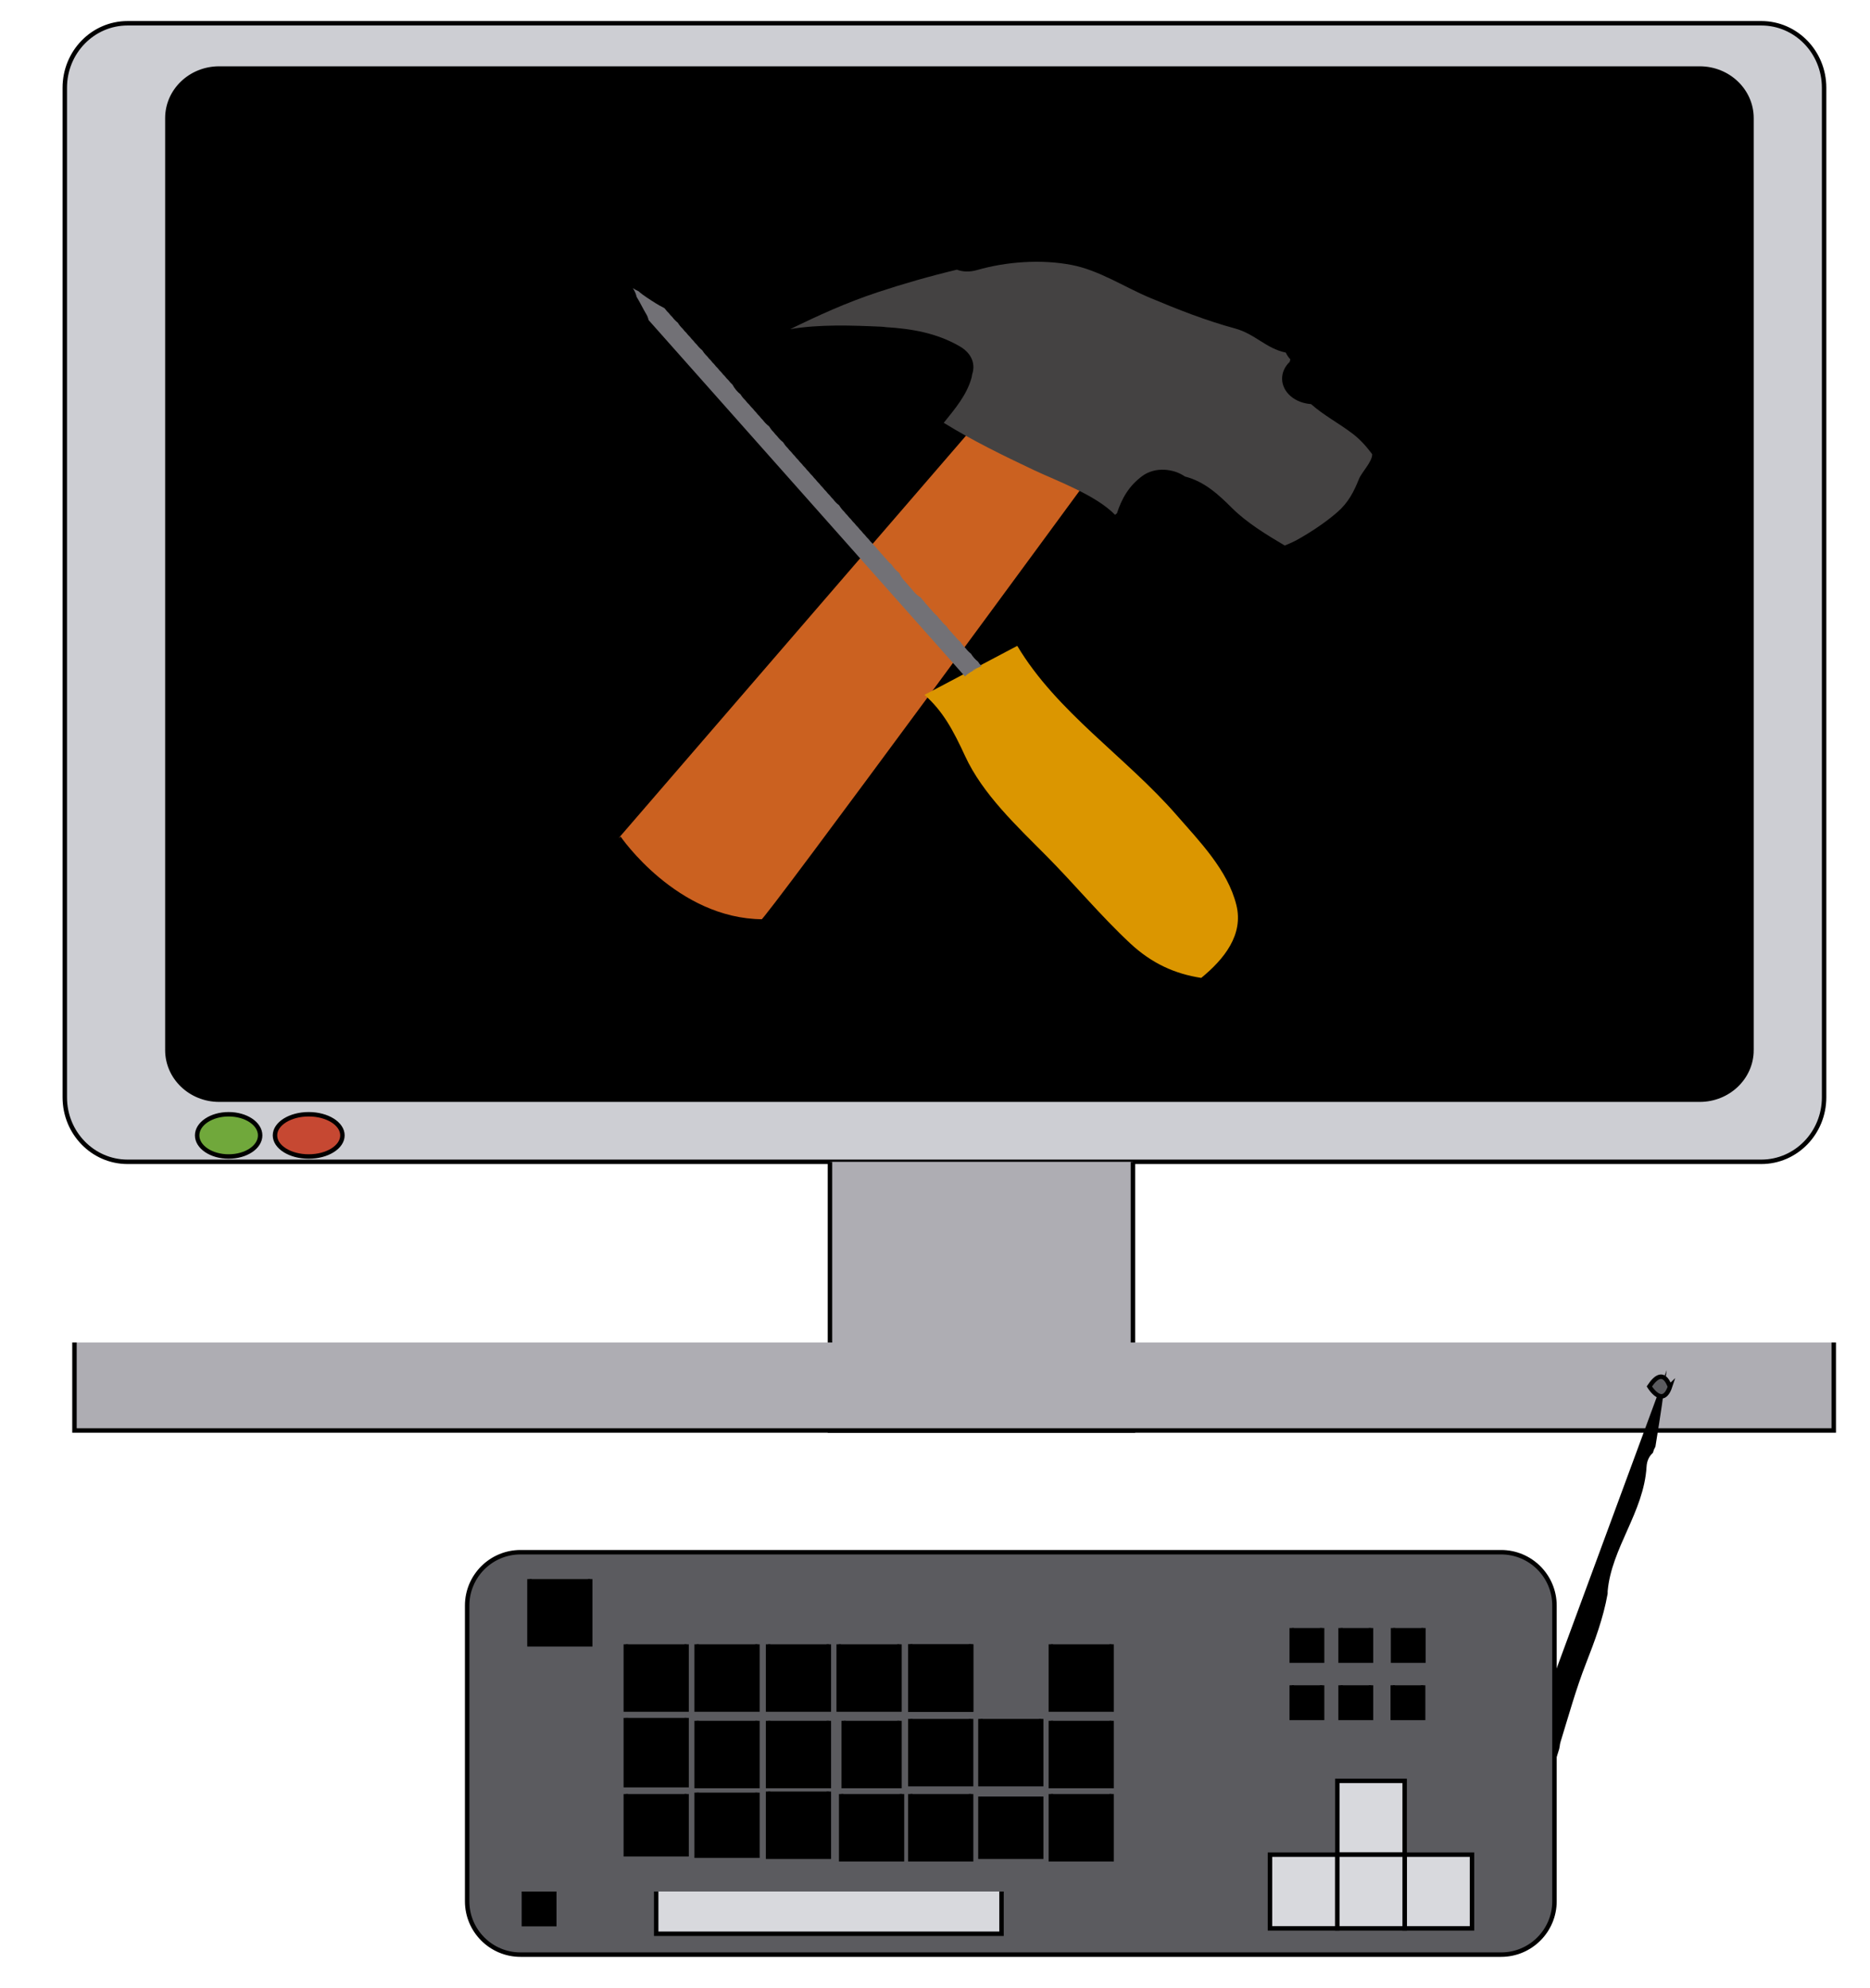 <?xml version="1.0" encoding="utf-8"?>
<!-- Generator: Adobe Illustrator 15.1.0, SVG Export Plug-In . SVG Version: 6.00 Build 0)  -->
<!DOCTYPE svg PUBLIC "-//W3C//DTD SVG 1.1//EN" "http://www.w3.org/Graphics/SVG/1.1/DTD/svg11.dtd">
<svg version="1.1" id="Camada_1" xmlns="http://www.w3.org/2000/svg" xmlns:xlink="http://www.w3.org/1999/xlink" x="0px" y="0px"
	 width="420.5px" height="447px" viewBox="0 0 420.5 447" enable-background="new 0 0 420.5 447" xml:space="preserve">
<path fill="#CDCED3" stroke="#000000" stroke-miterlimit="10" d="M410.176,246.79c0,8.001-6.32,14.487-14.117,14.487H28.687
	c-7.797,0-14.118-6.486-14.118-14.487V19.72c0-8.002,6.321-14.487,14.118-14.487h367.372c7.797,0,14.117,6.485,14.117,14.487V246.79
	z"/>
<path stroke="#000000" stroke-miterlimit="10" d="M393.853,236.151c0,6.16-5.213,11.155-11.646,11.155H49.281
	c-6.432,0-11.646-4.995-11.646-11.155V26.565c0-6.161,5.214-11.155,11.646-11.155h332.925c6.434,0,11.646,4.994,11.646,11.155
	V236.151z"/>
<polyline fill="#AEADB3" stroke="#000000" stroke-miterlimit="10" points="186.627,261.277 186.627,321.701 230.11,321.701 
	254.76,321.701 254.76,261.277 "/>
<polyline fill="#AEADB3" stroke="#000000" stroke-miterlimit="10" points="16.744,301.921 16.744,321.7 412.35,321.7 
	412.35,301.921 "/>
<path stroke="#000000" stroke-miterlimit="10" d="M344.917,390.529c0.045,0.021,0.09,0.036,0.134,0.058
	c1.335,0.654,2.383,2.362,2.7,3.764c0.121,0.535,0.59,3.766,0.258,1.57c0.195,1.29,0.047,2.57-0.464,3.646
	c0.038,0.063,0.067,0.116,0.083,0.148c0.033,0.07,0.06,0.136,0.092,0.205c0.025-0.063,0.053-0.123,0.078-0.186
	c0.199-0.553,0.412-1.098,0.641-1.635c0.613-1.607,1.184-3.229,1.678-4.875c0.023-0.193,0.076-0.379,0.111-0.568
	c0.035-0.346,0.094-0.697,0.207-1.068c1.828-5.932,3.467-11.877,5.727-17.664c1.994-5.102,3.881-10.184,4.842-15.576
	c0-0.184-0.014-0.361,0.004-0.557c0.887-9.895,8.162-17.908,8.75-28c0.084-1.439,0.654-2.555,1.484-3.35
	c0.119-0.447,0.295-0.875,0.525-1.271c1.279-7.813,1.922-12.643,1.922-12.643L344.917,390.529z"/>
<path fill="#5B5B5F" stroke="#000000" stroke-miterlimit="10" d="M370.882,311.791c0,0,3,5,4.666,0
	C375.382,311.959,374.214,306.791,370.882,311.791z"/>
<path fill="#5B5B5F" stroke="#000000" stroke-miterlimit="10" d="M392.214,359.959"/>
<path fill="#5B5B5F" stroke="#000000" stroke-miterlimit="10" d="M317.882,439.594"/>
<path fill="#5B5B5F" stroke="#000000" stroke-miterlimit="10" d="M349.548,427.573c0,6.627-5.373,12-12,12h-220.5
	c-6.627,0-12-5.373-12-12v-66.5c0-6.627,5.373-12,12-12h220.5c6.627,0,12,5.373,12,12V427.573z"/>
<polyline stroke="#000000" stroke-miterlimit="10" points="119.056,355.122 119.056,369.789 132.723,369.789 132.723,355.122 "/>
<polyline stroke="#000000" stroke-miterlimit="10" points="156.654,386.99 156.654,401.657 170.32,401.657 170.32,386.99 "/>
<polyline stroke="#000000" stroke-miterlimit="10" points="172.714,386.99 172.714,401.657 186.381,401.657 186.381,386.99 "/>
<polyline stroke="#000000" stroke-miterlimit="10" points="189.715,386.99 189.715,401.657 202.26,401.657 202.26,386.99 "/>
<polyline stroke="#000000" stroke-miterlimit="10" points="204.706,386.563 204.706,401.229 218.372,401.229 218.372,386.563 "/>
<polyline stroke="#000000" stroke-miterlimit="10" points="236.297,386.99 236.297,401.657 249.964,401.657 249.964,386.99 "/>
<polyline stroke="#000000" stroke-miterlimit="10" points="236.297,403.459 236.297,418.126 249.963,418.126 249.963,403.459 "/>
<polyline stroke="#000000" stroke-miterlimit="10" points="140.723,386.334 140.723,401.459 154.389,401.459 154.389,386.334 "/>
<polyline stroke="#000000" stroke-miterlimit="10" points="140.723,369.789 140.723,384.456 154.389,384.456 154.389,369.789 "/>
<polyline stroke="#000000" stroke-miterlimit="10" points="156.654,369.789 156.654,384.456 170.32,384.456 170.32,369.789 "/>
<polyline stroke="#000000" stroke-miterlimit="10" points="140.723,403.459 140.723,417.001 154.389,417.001 154.389,403.459 "/>
<polyline stroke="#000000" stroke-miterlimit="10" points="172.714,369.789 172.714,384.456 186.381,384.456 186.381,369.789 "/>
<polyline stroke="#000000" stroke-miterlimit="10" points="172.714,402.896 172.714,417.563 186.381,417.563 186.381,402.896 "/>
<polyline stroke="#000000" stroke-miterlimit="10" points="189.154,403.459 189.154,418.126 202.821,418.126 202.821,403.459 "/>
<polyline fill="#D8D9DD" stroke="#000000" stroke-miterlimit="10" points="147.556,425.377 147.556,434.877 225.206,434.877 
	225.206,425.377 "/>
<rect x="300.716" y="400.501" fill="#D8D9DD" stroke="#000000" stroke-miterlimit="10" width="15.143" height="16.584"/>
<rect x="315.858" y="417.085" fill="#D8D9DD" stroke="#000000" stroke-miterlimit="10" width="15.143" height="16.583"/>
<rect x="285.573" y="417.085" fill="#D8D9DD" stroke="#000000" stroke-miterlimit="10" width="15.143" height="16.583"/>
<rect x="300.716" y="417.085" fill="#D8D9DD" stroke="#000000" stroke-miterlimit="10" width="15.143" height="16.583"/>
<polyline stroke="#000000" stroke-miterlimit="10" points="220.464,386.563 220.464,401.229 234.131,401.229 234.131,386.563 "/>
<polyline stroke="#000000" stroke-miterlimit="10" points="220.464,404.021 220.464,417.564 234.131,417.564 234.131,404.021 "/>
<polyline stroke="#000000" stroke-miterlimit="10" points="204.706,403.459 204.706,418.126 218.372,418.126 218.372,403.459 "/>
<polyline stroke="#000000" stroke-miterlimit="10" points="188.593,369.789 188.593,384.456 202.26,384.456 202.26,369.789 "/>
<polyline stroke="#000000" stroke-miterlimit="10" points="204.706,369.789 204.706,384.456 218.373,384.456 218.373,369.789 "/>
<polyline stroke="#000000" stroke-miterlimit="10" points="204.706,369.789 204.706,384.456 218.373,384.456 218.373,369.789 "/>
<polyline stroke="#000000" stroke-miterlimit="10" points="236.297,369.789 236.297,384.456 249.963,384.456 249.963,369.789 "/>
<polyline stroke="#000000" stroke-miterlimit="10" points="290.464,366.122 290.464,373.455 297.296,373.455 297.296,366.122 "/>
<polyline stroke="#000000" stroke-miterlimit="10" points="301.454,366.122 301.454,373.455 308.286,373.455 308.286,366.122 "/>
<polyline stroke="#000000" stroke-miterlimit="10" points="313.251,366.122 313.251,373.455 320.085,373.455 320.085,366.122 "/>
<polyline stroke="#000000" stroke-miterlimit="10" points="290.464,379.001 290.464,386.334 297.296,386.334 297.296,379.001 "/>
<polyline stroke="#000000" stroke-miterlimit="10" points="301.454,379.001 301.454,386.334 308.286,386.334 308.286,379.001 "/>
<polyline stroke="#000000" stroke-miterlimit="10" points="313.179,379.003 313.179,386.336 320.013,386.336 320.013,379.003 "/>
<polyline stroke="#000000" stroke-miterlimit="10" points="117.806,425.377 117.806,432.71 124.639,432.71 124.639,425.377 "/>
<polyline stroke="#000000" stroke-miterlimit="10" points="156.654,403.137 156.654,417.324 170.32,417.324 170.32,403.137 "/>
<path fill="#CB6120" stroke="#000000" stroke-miterlimit="10" d="M139.157,188.437c0,0,12.758,18.685,32.323,18.792
	c0.09,1.119,74.689-100.672,74.689-100.672L218.066,97"/>
<path fill="#444242" stroke="#000000" stroke-miterlimit="10" d="M214.547,117"/>
<path fill="#444242" d="M304.229,97.586c-3.173-2.426-6.555-4.161-9.416-6.707c-1.692-0.126-3.353-0.717-4.577-1.774
	c-2.556-2.2-2.521-5.537-0.238-7.718c0.064-0.186,0.117-0.375,0.165-0.566c-0.439-0.462-0.78-0.979-1.026-1.527
	c-4.508-0.944-6.881-4.188-11.43-5.428c-6.733-1.836-12.797-4.253-19.124-6.896c-5.631-2.351-11.425-6.2-17.597-7.384
	c-6.892-1.322-14.701-0.744-21.223,1.13c-1.773,0.509-3.32,0.414-4.586-0.07c-6.06,1.449-12.022,3.153-17.841,5.082
	c-7.089,2.35-13.286,5.19-19.637,8.287c6.578-1.108,13.816-0.847,20.53-0.543c0.337,0.015,0.655,0.053,0.966,0.097
	c5.808,0.36,11.421,1.305,16.611,4.314c2.893,1.678,3.532,4.16,2.799,6.307c-0.032,0.286-0.089,0.579-0.174,0.879
	c-1.079,3.81-3.68,6.86-6.214,10.015c6.399,3.959,13.331,7.352,20.243,10.62c5.209,2.462,13.836,5.546,18.281,10.069
	c0.139-0.116,0.273-0.238,0.423-0.342c1.045-3.219,2.636-6.152,5.74-8.412c2.857-2.081,6.981-1.653,9.556,0.144
	c4.403,1.126,7.538,4.058,10.597,7.106c3.233,3.22,7.569,5.893,11.842,8.415c0.969-0.396,1.937-0.813,2.87-1.334
	c3.094-1.726,6.389-3.942,8.954-6.171c2.466-2.141,3.753-4.669,4.853-7.443c0.608-1.533,3.026-3.906,2.982-5.6
	C307.306,100.475,305.939,98.895,304.229,97.586z"/>
<path fill="#DB9600" d="M217.029,170.052c3.95,8.562,11.632,15.732,18.29,22.445c6.368,6.423,12.216,13.496,18.833,19.659
	c4.901,4.563,10.113,6.866,15.967,7.761c5.146-4.218,9.563-9.696,7.897-16.395c-1.952-7.846-8.219-14.233-13.509-20.298
	c-11.362-13.025-26.886-23.098-35.761-37.981l-20.862,11.027C212.037,159.894,214.388,164.325,217.029,170.052z"/>
<path fill="#727176" d="M219.685,150.456c-2.197,0.838-0.334-0.05,1.008-0.654c-0.29-0.317-0.559-0.651-0.78-1.014
	c-0.625-0.494-1.156-1.099-1.565-1.766c-0.466-0.368-0.879-0.798-1.232-1.267c-0.442-0.416-0.828-0.89-1.139-1.4
	c-0.463-0.366-0.872-0.794-1.222-1.261c-0.295-0.277-0.564-0.579-0.804-0.901c-0.436-0.414-0.817-0.882-1.125-1.386
	c-0.46-0.366-0.87-0.793-1.219-1.258l-0.002-0.003c-0.348-0.328-0.65-0.697-0.919-1.085c-0.466-0.375-0.881-0.808-1.233-1.281
	c-0.292-0.281-0.563-0.583-0.8-0.908c-0.342-0.33-0.655-0.688-0.919-1.078c-0.26-0.265-0.506-0.543-0.718-0.844
	c-0.513-0.307-0.993-0.671-1.388-1.142c-0.808-0.963-1.643-1.908-2.479-2.849c-0.409-0.46-0.699-0.977-0.93-1.509
	c-0.697-0.519-1.292-1.169-1.736-1.896c-0.464-0.367-0.875-0.796-1.226-1.265c-0.294-0.277-0.563-0.578-0.801-0.899
	c-0.278-0.261-0.521-0.551-0.749-0.853l-0.003-0.004c-0.291-0.271-0.55-0.571-0.786-0.886c-0.3-0.28-0.575-0.587-0.818-0.914
	c-0.292-0.274-0.558-0.574-0.794-0.893c-0.29-0.273-0.555-0.571-0.791-0.888c-0.289-0.273-0.552-0.572-0.789-0.889
	c-0.287-0.273-0.55-0.568-0.785-0.884l-0.001-0.001c-0.288-0.273-0.552-0.571-0.787-0.887c-0.289-0.273-0.552-0.571-0.787-0.888
	c-0.289-0.273-0.552-0.57-0.787-0.886c-0.289-0.274-0.552-0.571-0.787-0.887c-0.433-0.41-0.784-0.886-1.089-1.387
	c-0.515-0.392-0.972-0.853-1.352-1.365c-0.273-0.262-0.521-0.547-0.747-0.847c-0.298-0.279-0.57-0.584-0.813-0.909
	c-0.291-0.275-0.557-0.575-0.794-0.893c-0.29-0.273-0.553-0.572-0.788-0.889c-0.289-0.273-0.552-0.571-0.787-0.887l-0.001,0
	c-0.272-0.257-0.511-0.543-0.733-0.839c-0.312-0.289-0.595-0.604-0.846-0.941c-0.281-0.269-0.542-0.561-0.771-0.87
	c-0.291-0.275-0.558-0.575-0.795-0.894c-0.289-0.273-0.553-0.573-0.789-0.889c-0.289-0.273-0.552-0.57-0.787-0.886
	c-0.274-0.261-0.516-0.549-0.743-0.848c-0.308-0.287-0.589-0.601-0.838-0.936c-0.412-0.391-0.747-0.844-1.042-1.318
	c-0.5-0.387-0.945-0.839-1.317-1.341c-0.299-0.283-0.571-0.594-0.813-0.923c-0.4-0.386-0.725-0.831-1.011-1.296
	c-0.526-0.399-0.995-0.869-1.381-1.394c-0.278-0.27-0.538-0.557-0.763-0.867c-0.286-0.276-0.555-0.567-0.787-0.886
	c-0.255-0.246-0.484-0.518-0.696-0.798c-0.309-0.281-0.579-0.595-0.829-0.923c-0.316-0.293-0.604-0.613-0.857-0.956
	c-0.427-0.407-0.799-0.866-1.102-1.36c-0.746-0.591-1.362-1.336-1.789-2.162c-0.333-0.295-0.624-0.629-0.892-0.979
	c-0.311-0.286-0.593-0.602-0.844-0.937c-0.293-0.277-0.562-0.578-0.799-0.899c-0.29-0.273-0.554-0.571-0.791-0.888
	c-0.289-0.273-0.553-0.572-0.788-0.889c-0.289-0.273-0.552-0.571-0.787-0.887c-0.289-0.273-0.552-0.571-0.787-0.887
	c-0.288-0.273-0.551-0.569-0.785-0.884c-0.003-0.004-0.007-0.009-0.01-0.014c-0.109-0.149-0.214-0.301-0.31-0.458
	c-0.004-0.007-0.008-0.016-0.013-0.023c-0.461-0.366-0.87-0.792-1.22-1.259l-0.005-0.005c-0.291-0.273-0.556-0.573-0.792-0.891
	c-0.279-0.263-0.524-0.555-0.753-0.858c-0.302-0.281-0.577-0.588-0.82-0.916c-0.293-0.275-0.561-0.576-0.797-0.895
	c-0.437-0.413-0.816-0.881-1.125-1.385c-0.461-0.367-0.871-0.793-1.22-1.26c-0.294-0.277-0.564-0.578-0.802-0.9
	c-0.29-0.274-0.555-0.572-0.791-0.889l-0.003-0.004c-0.076-0.071-0.135-0.156-0.206-0.232c-1.409-0.699-2.674-1.536-3.994-2.416
	c-0.618-0.412-1.251-0.863-1.805-1.372c-0.469-0.204-0.911-0.439-1.293-0.705c0.416,0.601,0.7,1.26,0.862,1.973
	c0.786,1.269,1.38,2.584,2.162,3.878c0.256,0.424,0.421,0.874,0.519,1.332l71.138,80.138
	C217.717,151.419,218.645,150.853,219.685,150.456z"/>
<ellipse fill="#70A83B" stroke="#000000" stroke-miterlimit="10" cx="51.417" cy="255.333" rx="7.083" ry="4.75"/>
<ellipse fill="#C64832" stroke="#000000" stroke-miterlimit="10" cx="69.417" cy="255.333" rx="7.583" ry="4.75"/>
</svg>
